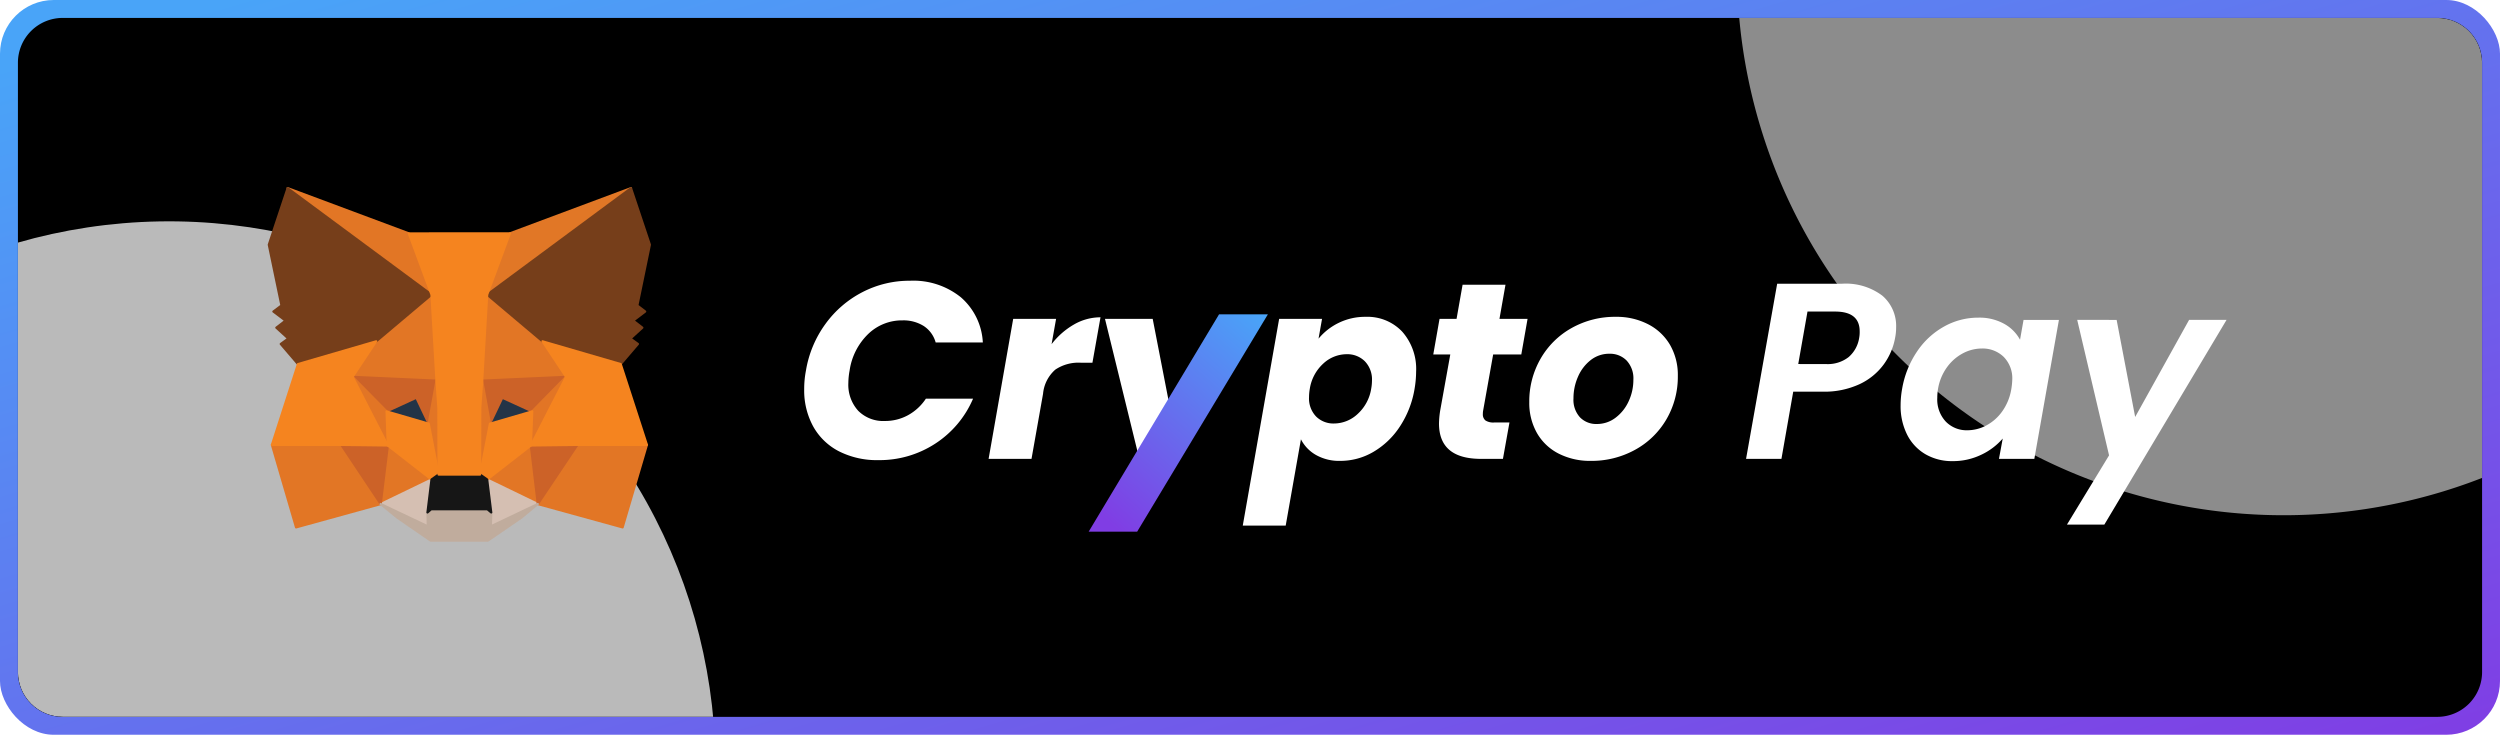 <svg xmlns="http://www.w3.org/2000/svg" xmlns:xlink="http://www.w3.org/1999/xlink" width="279" height="82" viewBox="0 0 279 82">
  <defs>
    <linearGradient id="linear-gradient" x1="0.047" y1="0.05" x2="1" y2="1" gradientUnits="objectBoundingBox">
      <stop offset="0" stop-color="#49a4f8"/>
      <stop offset="1" stop-color="#803de4"/>
    </linearGradient>
    <clipPath id="clip-path">
      <path id="パス_59540" data-name="パス 59540" d="M5,0H270a5,5,0,0,1,5,5V73a5,5,0,0,1-5,5H5a5,5,0,0,1-5-5V5A5,5,0,0,1,5,0Z" transform="translate(149 894)" fill="#0c0c0c"/>
    </clipPath>
    <filter id="楕円形_10" x="-117.35" y="-50.5" width="272.409" height="272.409" filterUnits="userSpaceOnUse">
      <feOffset input="SourceAlpha"/>
      <feGaussianBlur stdDeviation="17.5" result="blur"/>
      <feFlood flood-color="#800fff" flood-opacity="0.569"/>
      <feComposite operator="in" in2="blur"/>
    </filter>
    <filter id="パス_59539" x="126.185" y="-132.166" width="257.339" height="257.339" filterUnits="userSpaceOnUse">
      <feOffset input="SourceAlpha"/>
      <feGaussianBlur stdDeviation="17.5" result="blur-2"/>
      <feFlood flood-color="#4698f9"/>
      <feComposite operator="in" in2="blur-2"/>
    </filter>
    <linearGradient id="linear-gradient-2" x1="0.916" y1="-0.033" x2="0.169" xlink:href="#linear-gradient"/>
  </defs>
  <g id="グループ_69000" data-name="グループ 69000" transform="translate(-467 -597)">
    <rect id="長方形_19676" data-name="長方形 19676" width="279" height="82" rx="6" transform="translate(467 597)" fill="url(#linear-gradient)"/>
    <path id="パス_59498" data-name="パス 59498" d="M5,0H270a5,5,0,0,1,5,5V73a5,5,0,0,1-5,5H5a5,5,0,0,1-5-5V5A5,5,0,0,1,5,0Z" transform="translate(469 599)"/>
    <g id="マスクグループ_104" data-name="マスクグループ 104" transform="translate(320 -295)" clip-path="url(#clip-path)">
      <g transform="matrix(1, 0, 0, 1, 147, 892)" filter="url(#楕円形_10)">
        <circle id="楕円形_10-2" data-name="楕円形 10" cx="61" cy="61" r="61" transform="translate(102.56 106.57) rotate(149)" fill="#fff" opacity="0.73"/>
      </g>
      <g transform="matrix(1, 0, 0, 1, 147, 892)" filter="url(#パス_59539)">
        <path id="パス_59539-2" data-name="パス 59539" d="M61,0A61,61,0,1,1,0,61,61,61,0,0,1,61,0Z" transform="translate(331.02 37) rotate(163)" fill="#fff" opacity="0.55"/>
      </g>
    </g>
    <g id="metamask-seeklogo.com" transform="translate(496 617)">
      <path id="パス_59342" data-name="パス 59342" d="M36.435,1,19.824,13.291l3.089-7.243Z" transform="translate(4.983 0)" fill="#e17726" stroke="#e17726" stroke-linecap="round" stroke-linejoin="round" stroke-width="0.25"/>
      <path id="パス_59343" data-name="パス 59343" d="M2.663,1,19.126,13.406,16.185,6.047Z" transform="translate(0.44 0)" fill="#e27625" stroke="#e27625" stroke-linecap="round" stroke-linejoin="round" stroke-width="0.25"/>
      <path id="パス_59344" data-name="パス 59344" d="M29.154,23.533l-4.42,6.752L34.2,32.891l2.711-9.21Z" transform="translate(6.283 5.965)" fill="#e27625" stroke="#e27625" stroke-linecap="round" stroke-linejoin="round" stroke-width="0.25"/>
      <path id="パス_59345" data-name="パス 59345" d="M1.273,23.681l2.695,9.21,9.447-2.606-4.4-6.752Z" transform="translate(0.072 5.965)" fill="#e27625" stroke="#e27625" stroke-linecap="round" stroke-linejoin="round" stroke-width="0.25"/>
      <path id="パス_59346" data-name="パス 59346" d="M11.021,15.705,8.392,19.671l9.365.426-.312-10.079Z" transform="translate(1.957 2.387)" fill="#e27625" stroke="#e27625" stroke-linecap="round" stroke-linejoin="round" stroke-width="0.25"/>
      <path id="パス_59347" data-name="パス 59347" d="M26.56,15.729l-6.523-5.8-.214,10.193,9.365-.426Z" transform="translate(4.983 2.363)" fill="#e27625" stroke="#e27625" stroke-linecap="round" stroke-linejoin="round" stroke-width="0.25"/>
      <path id="パス_59348" data-name="パス 59348" d="M10.873,30.241,16.542,27.5l-4.88-3.8Z" transform="translate(2.614 6.01)" fill="#e27625" stroke="#e27625" stroke-linecap="round" stroke-linejoin="round" stroke-width="0.25"/>
      <path id="パス_59349" data-name="パス 59349" d="M20.266,27.5l5.652,2.737L25.146,23.7Z" transform="translate(5.1 6.01)" fill="#e27625" stroke="#e27625" stroke-linecap="round" stroke-linejoin="round" stroke-width="0.25"/>
      <path id="パス_59350" data-name="パス 59350" d="M25.918,29.445l-5.652-2.737.46,3.671-.049,1.557Z" transform="translate(5.1 6.806)" fill="#d5bfb2" stroke="#d5bfb2" stroke-linecap="round" stroke-linejoin="round" stroke-width="0.25"/>
      <path id="パス_59351" data-name="パス 59351" d="M10.873,29.445l5.258,2.491L16.1,30.379l.444-3.671Z" transform="translate(2.614 6.806)" fill="#d5bfb2" stroke="#d5bfb2" stroke-linecap="round" stroke-linejoin="round" stroke-width="0.25"/>
      <path id="パス_59352" data-name="パス 59352" d="M16.092,22.391l-4.7-1.377,3.319-1.524Z" transform="translate(2.751 4.895)" fill="#233447" stroke="#233447" stroke-linecap="round" stroke-linejoin="round" stroke-width="0.25"/>
      <path id="パス_59353" data-name="パス 59353" d="M20.513,22.391l1.38-2.9,3.335,1.524Z" transform="translate(5.165 4.895)" fill="#233447" stroke="#233447" stroke-linecap="round" stroke-linejoin="round" stroke-width="0.25"/>
      <path id="パス_59354" data-name="パス 59354" d="M11.795,30.285l.822-6.752-5.225.148Z" transform="translate(1.692 5.965)" fill="#cc6228" stroke="#cc6228" stroke-linecap="round" stroke-linejoin="round" stroke-width="0.25"/>
      <path id="パス_59355" data-name="パス 59355" d="M24.1,23.533l.805,6.752,4.42-6.6Z" transform="translate(6.115 5.965)" fill="#cc6228" stroke="#cc6228" stroke-linecap="round" stroke-linejoin="round" stroke-width="0.25"/>
      <path id="パス_59356" data-name="パス 59356" d="M29.189,17.651l-9.365.426.871,4.8,1.38-2.9L25.41,21.5Z" transform="translate(4.983 4.408)" fill="#cc6228" stroke="#cc6228" stroke-linecap="round" stroke-linejoin="round" stroke-width="0.25"/>
      <path id="パス_59357" data-name="パス 59357" d="M12.187,21.5l3.319-1.524,1.38,2.9.871-4.8-9.365-.426Z" transform="translate(1.957 4.408)" fill="#cc6228" stroke="#cc6228" stroke-linecap="round" stroke-linejoin="round" stroke-width="0.25"/>
      <path id="パス_59358" data-name="パス 59358" d="M8.392,17.651,12.319,25.3l-.132-3.8Z" transform="translate(1.957 4.408)" fill="#e27525" stroke="#e27525" stroke-linecap="round" stroke-linejoin="round" stroke-width="0.25"/>
      <path id="パス_59359" data-name="パス 59359" d="M24.272,21.5l-.148,3.8,3.927-7.653Z" transform="translate(6.122 4.408)" fill="#e27525" stroke="#e27525" stroke-linecap="round" stroke-linejoin="round" stroke-width="0.25"/>
      <path id="パス_59360" data-name="パス 59360" d="M15.979,17.987l-.871,4.8,1.1,5.67.247-7.473Z" transform="translate(3.735 4.497)" fill="#e27525" stroke="#e27525" stroke-linecap="round" stroke-linejoin="round" stroke-width="0.25"/>
      <path id="パス_59361" data-name="パス 59361" d="M19.921,17.987l-.46,2.983.23,7.489,1.1-5.67Z" transform="translate(4.887 4.497)" fill="#e27525" stroke="#e27525" stroke-linecap="round" stroke-linejoin="round" stroke-width="0.25"/>
      <path id="パス_59362" data-name="パス 59362" d="M20.743,22.072l-1.1,5.67.789.557,4.88-3.8.148-3.8Z" transform="translate(4.935 5.214)" fill="#f5841f" stroke="#f5841f" stroke-linecap="round" stroke-linejoin="round" stroke-width="0.25"/>
      <path id="パス_59363" data-name="パス 59363" d="M11.393,20.7l.132,3.8,4.88,3.8.789-.557-1.1-5.67Z" transform="translate(2.751 5.214)" fill="#f5841f" stroke="#f5841f" stroke-linecap="round" stroke-linejoin="round" stroke-width="0.25"/>
      <path id="パス_59364" data-name="パス 59364" d="M23.163,31.363l.049-1.557-.427-.361H16.509l-.411.361.033,1.557-5.258-2.491,1.84,1.508,3.73,2.573h6.391l3.746-2.573L28.4,28.872Z" transform="translate(2.614 7.378)" fill="#c0ac9d" stroke="#c0ac9d" stroke-linecap="round" stroke-linejoin="round" stroke-width="0.25"/>
      <path id="パス_59365" data-name="パス 59365" d="M21.659,26.825l-.789-.557H16.237l-.789.557L15,30.5l.411-.361h6.276l.427.361Z" transform="translate(3.707 6.689)" fill="#161616" stroke="#161616" stroke-linecap="round" stroke-linejoin="round" stroke-width="0.25"/>
      <path id="パス_59366" data-name="パス 59366" d="M37.025,14.094l1.4-6.785L36.318,1,20.266,12.881l6.178,5.211,8.724,2.54,1.922-2.245-.838-.606,1.331-1.213-1.019-.787L37.9,14.766Z" transform="translate(5.1 0)" fill="#763e1a" stroke="#763e1a" stroke-linecap="round" stroke-linejoin="round" stroke-width="0.25"/>
      <path id="パス_59367" data-name="パス 59367" d="M1,7.309l1.413,6.785-.9.672,1.347,1.016-1.019.787,1.331,1.213-.838.606,1.922,2.245,8.724-2.54,6.178-5.211L3.1,1Z" transform="translate(0 0)" fill="#763e1a" stroke="#763e1a" stroke-linecap="round" stroke-linejoin="round" stroke-width="0.25"/>
      <path id="パス_59368" data-name="パス 59368" d="M34.147,17.055l-8.724-2.54,2.629,3.966-3.927,7.653,5.192-.066h7.755Z" transform="translate(6.122 3.578)" fill="#f5841f" stroke="#f5841f" stroke-linecap="round" stroke-linejoin="round" stroke-width="0.25"/>
      <path id="パス_59369" data-name="パス 59369" d="M12.905,14.515l-8.724,2.54L1.273,26.068H9.011l5.192.066-3.927-7.653Z" transform="translate(0.072 3.578)" fill="#f5841f" stroke="#f5841f" stroke-linecap="round" stroke-linejoin="round" stroke-width="0.25"/>
      <path id="パス_59370" data-name="パス 59370" d="M21.537,21.428l.559-9.6,2.53-6.834H13.354l2.53,6.834.559,9.6.214,3.015.016,7.457h4.633l.016-7.457Z" transform="translate(3.271 1.056)" fill="#f5841f" stroke="#f5841f" stroke-linecap="round" stroke-linejoin="round" stroke-width="0.25"/>
    </g>
    <g id="グループ_68987" data-name="グループ 68987" transform="translate(322)">
      <path id="パス_59495" data-name="パス 59495" d="M1.26-9.856A12.21,12.21,0,0,1,3.43-15.05a11.722,11.722,0,0,1,4.13-3.556,11.414,11.414,0,0,1,5.32-1.274,8.443,8.443,0,0,1,5.67,1.848A7.143,7.143,0,0,1,21-12.992H15.736a3.214,3.214,0,0,0-1.33-1.834,4.24,4.24,0,0,0-2.366-.63A5.416,5.416,0,0,0,8.2-13.93,7.088,7.088,0,0,0,6.132-9.856a7.935,7.935,0,0,0-.14,1.372A4.324,4.324,0,0,0,7.084-5.376a3.938,3.938,0,0,0,3,1.148,5.3,5.3,0,0,0,2.562-.644,5.639,5.639,0,0,0,2-1.848h5.264A11.21,11.21,0,0,1,15.68-1.694,11.381,11.381,0,0,1,9.352.14a9.367,9.367,0,0,1-4.4-.98A6.889,6.889,0,0,1,2.072-3.612,8.367,8.367,0,0,1,1.064-7.784,10.831,10.831,0,0,1,1.26-9.856ZM28.672-12.8a8.434,8.434,0,0,1,2.506-2.2,5.927,5.927,0,0,1,2.954-.8l-.9,5.068H31.92a4.644,4.644,0,0,0-2.828.77,4.083,4.083,0,0,0-1.372,2.7L26.432,0H21.644l2.744-15.624h4.788Zm11.284-2.828,1.9,9.772L38.332-.532l-3.7-15.092Zm18.508,2.212a6.73,6.73,0,0,1,2.254-1.764,6.693,6.693,0,0,1,3.01-.672A5.334,5.334,0,0,1,67.8-14.2a6.274,6.274,0,0,1,1.554,4.48,11.456,11.456,0,0,1-.168,1.876A10.852,10.852,0,0,1,67.536-3.6,8.9,8.9,0,0,1,64.568-.77,7.271,7.271,0,0,1,60.9.224a5.245,5.245,0,0,1-2.744-.672A4.209,4.209,0,0,1,56.5-2.184L54.8,7.448H50.008l4.06-23.072h4.788Zm5.88,5.572a5.031,5.031,0,0,0,.084-.868,2.922,2.922,0,0,0-.8-2.184,2.776,2.776,0,0,0-2.03-.784A3.849,3.849,0,0,0,59-10.64a4.816,4.816,0,0,0-1.512,2.828,5.655,5.655,0,0,0-.084.924,2.913,2.913,0,0,0,.784,2.156,2.729,2.729,0,0,0,2.016.784A3.872,3.872,0,0,0,62.818-5,4.847,4.847,0,0,0,64.344-7.84ZM76.832-5.376a1.919,1.919,0,0,0-.028.364.857.857,0,0,0,.294.728,1.618,1.618,0,0,0,.966.224h1.708L79.044,0H76.608q-4.7,0-4.7-3.948a9.957,9.957,0,0,1,.14-1.484l1.12-6.216h-1.9l.7-3.976h1.9l.672-3.808h4.788l-.672,3.808h3.136l-.7,3.976H77.952ZM88.844.224A7.681,7.681,0,0,1,85.26-.588a5.811,5.811,0,0,1-2.422-2.3,6.782,6.782,0,0,1-.854-3.444,9.518,9.518,0,0,1,1.26-4.844,9.079,9.079,0,0,1,3.472-3.43,9.866,9.866,0,0,1,4.928-1.246,7.658,7.658,0,0,1,3.6.826,5.974,5.974,0,0,1,2.45,2.31,6.7,6.7,0,0,1,.868,3.444A9.416,9.416,0,0,1,97.286-4.41a9.082,9.082,0,0,1-3.5,3.4A10.033,10.033,0,0,1,88.844.224Zm.672-4.116a3.4,3.4,0,0,0,2.114-.714,4.765,4.765,0,0,0,1.456-1.848A5.632,5.632,0,0,0,93.6-8.82a2.917,2.917,0,0,0-.756-2.156,2.581,2.581,0,0,0-1.9-.756,3.327,3.327,0,0,0-2.114.714,4.737,4.737,0,0,0-1.414,1.862,5.926,5.926,0,0,0-.5,2.408,2.893,2.893,0,0,0,.728,2.114A2.513,2.513,0,0,0,89.516-3.892Zm33.292-9.6a7.188,7.188,0,0,1-1.26,2.94,7.018,7.018,0,0,1-2.7,2.212,9.34,9.34,0,0,1-4.13.84H111.44L110.124,0h-3.948l3.472-19.544h7.2a6.765,6.765,0,0,1,4.536,1.33,4.446,4.446,0,0,1,1.54,3.542A5.719,5.719,0,0,1,122.808-13.5Zm-7.7,2.912a3.771,3.771,0,0,0,2.52-.784A3.544,3.544,0,0,0,118.8-13.5a3.578,3.578,0,0,0,.056-.728q0-2.212-2.744-2.212h-3.08L112-10.584Zm8.484,2.772a10.579,10.579,0,0,1,1.666-4.172,8.761,8.761,0,0,1,3.038-2.8,7.765,7.765,0,0,1,3.78-.98,5.683,5.683,0,0,1,2.926.7,4.47,4.47,0,0,1,1.75,1.764l.392-2.212h3.948L138.348,0H134.4l.42-2.268a7.2,7.2,0,0,1-2.394,1.806,7.239,7.239,0,0,1-3.206.714,5.876,5.876,0,0,1-3.024-.77A5.254,5.254,0,0,1,124.152-2.7a7.092,7.092,0,0,1-.728-3.29A10.48,10.48,0,0,1,123.592-7.812Zm12.18.056a7.859,7.859,0,0,0,.112-1.064,3.4,3.4,0,0,0-.966-2.576,3.365,3.365,0,0,0-2.422-.924,4.524,4.524,0,0,0-2.114.532,5.19,5.19,0,0,0-1.778,1.554A5.708,5.708,0,0,0,127.6-7.812a6.474,6.474,0,0,0-.084,1.008,3.606,3.606,0,0,0,.952,2.646,3.239,3.239,0,0,0,2.408.966A4.512,4.512,0,0,0,133-3.738a5.112,5.112,0,0,0,1.778-1.582A5.923,5.923,0,0,0,135.772-7.756Zm11.76-7.756L149.6-4.676l6.02-10.836H159.8L146.16,7.336h-4.172l4.7-7.728-3.556-15.12Z" transform="translate(233.684 648.21)" fill="#fff"/>
      <path id="パス_59382" data-name="パス 59382" d="M3449.488,366.613l14.549-24.252h5.451L3454.9,366.613Z" transform="translate(-3182.991 289.718)" fill="url(#linear-gradient-2)"/>
    </g>
  </g>
</svg>
